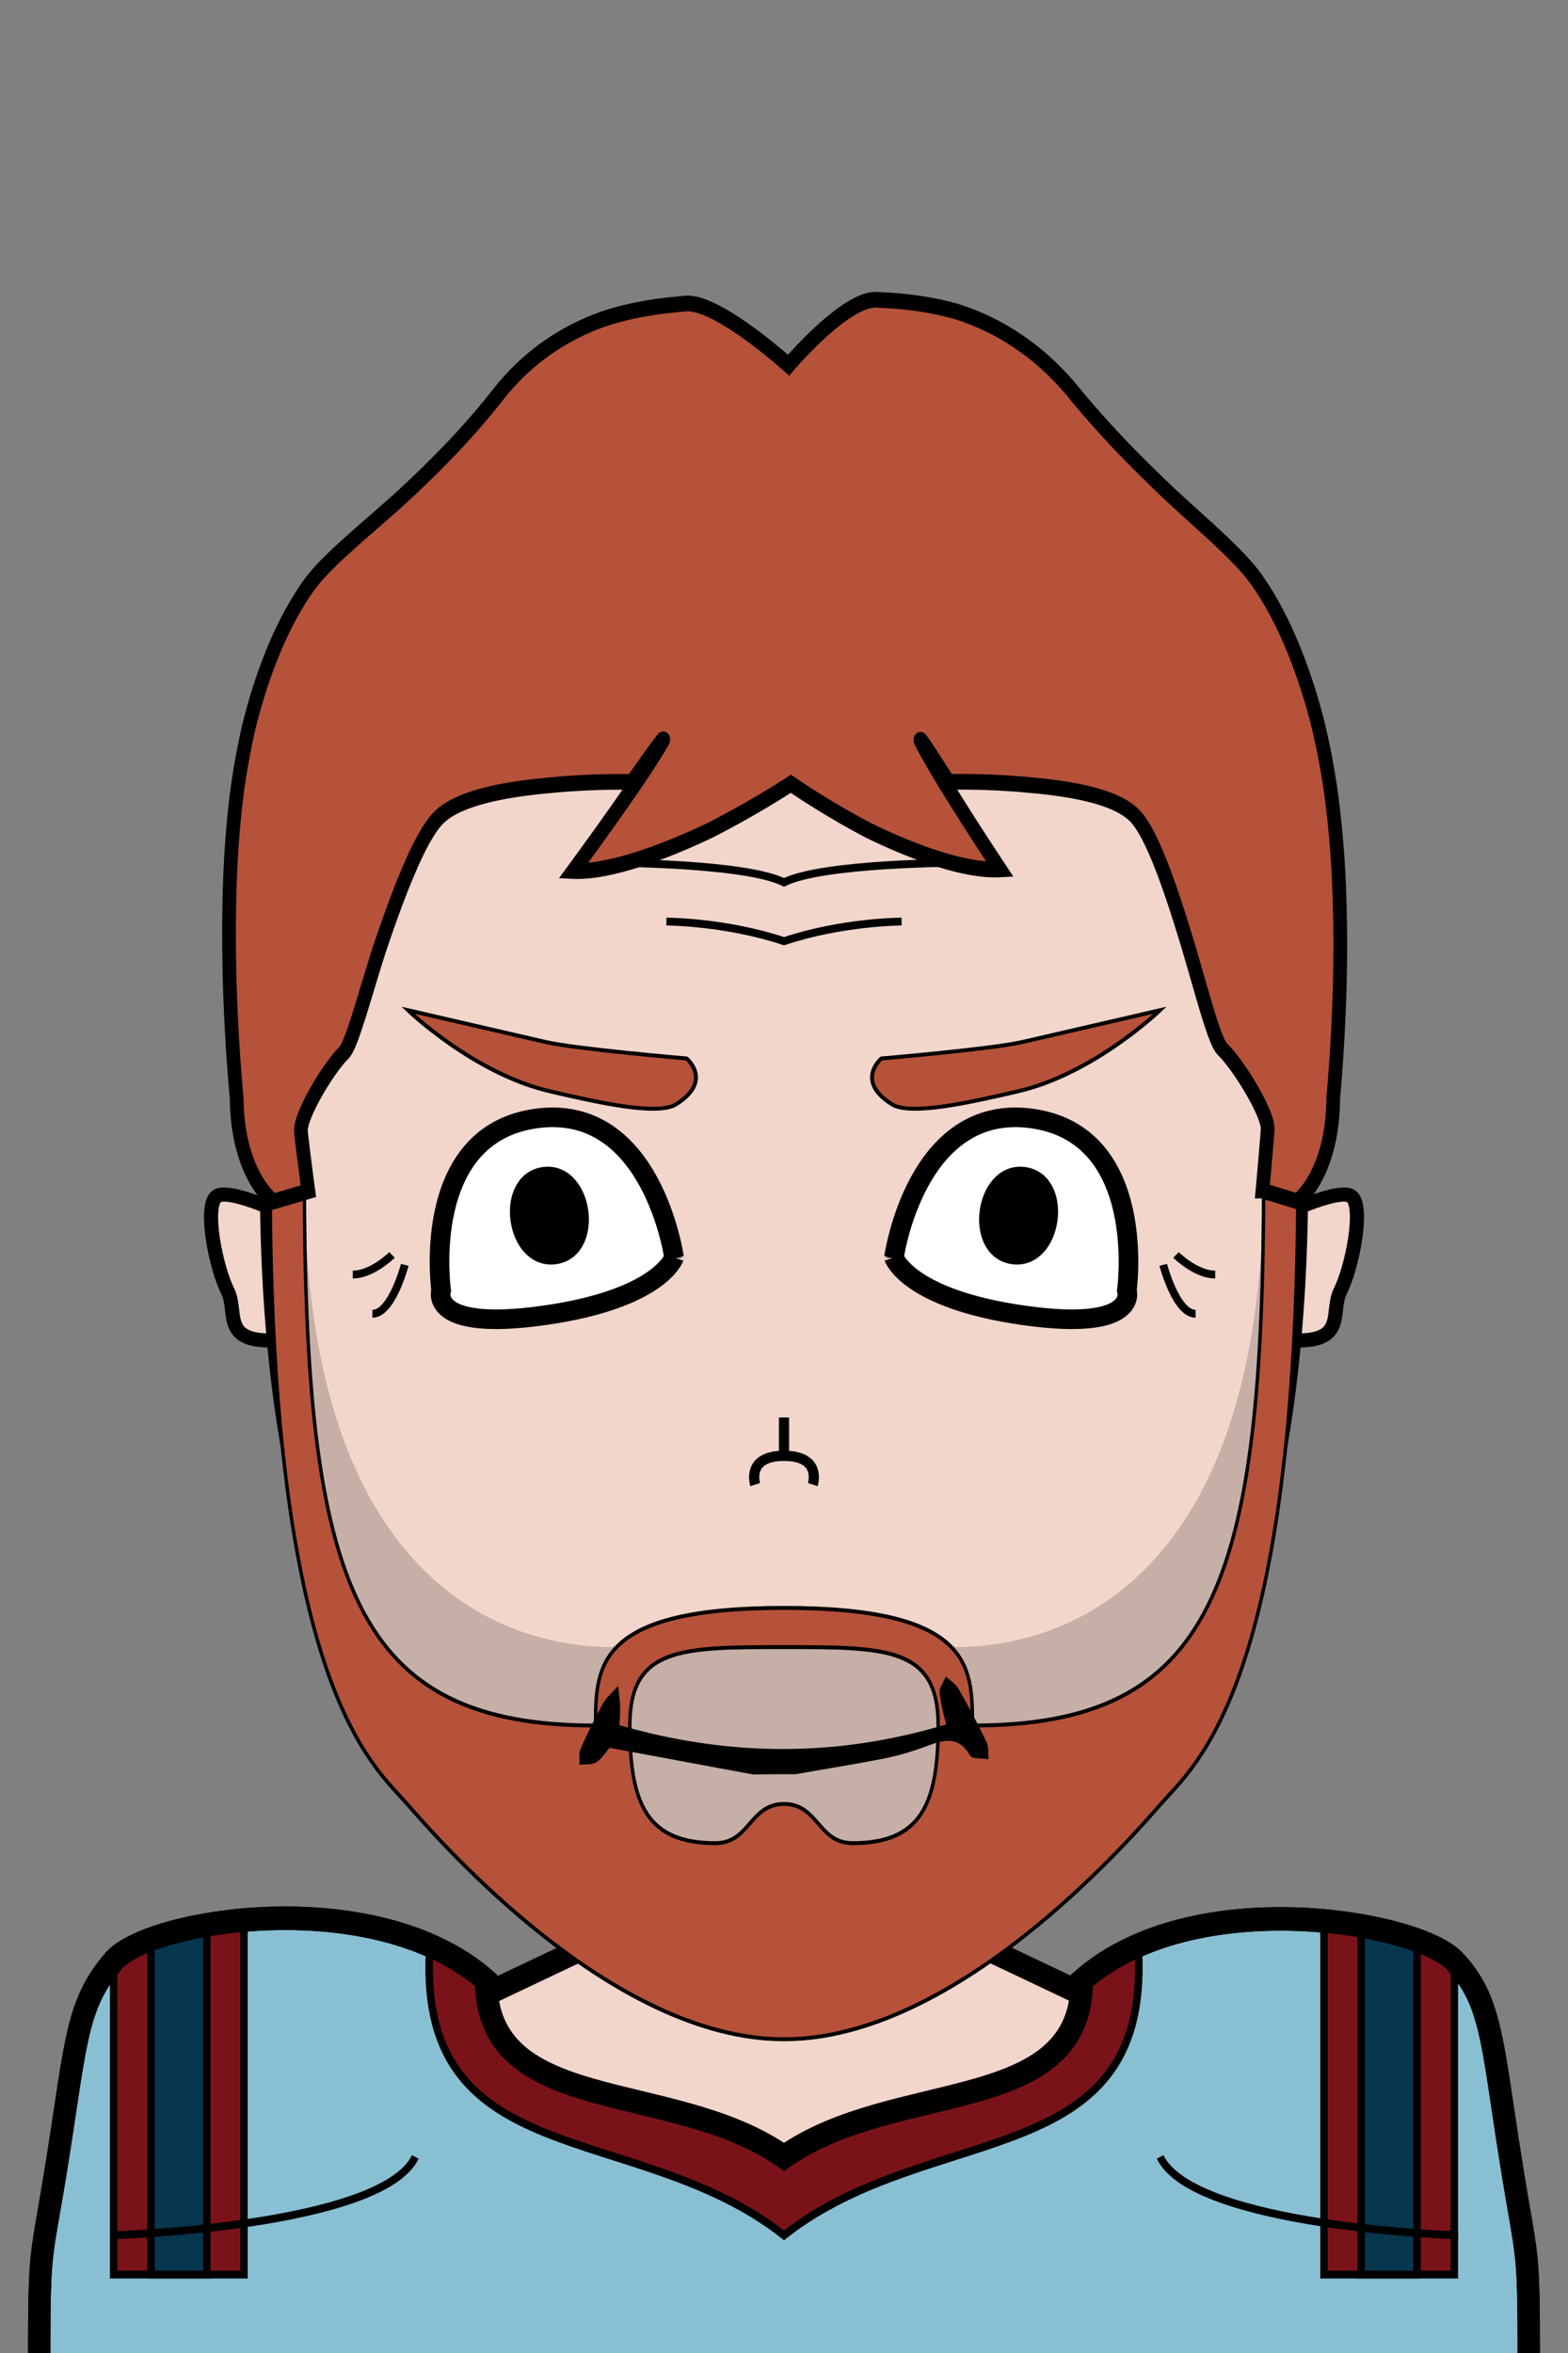 <svg xmlns="http://www.w3.org/2000/svg" version="1.2" baseProfile="tiny" width="100%" height="100%" viewBox="0 0 400 600" preserveAspectRatio="xMinYMin meet">
<rect x="0" y="0" width="400" height="600" fill="#808080" stroke="none"/>
<g transform="scale(0.95 1) translate(10.654 0)">
<path fill="#f2d6cb" stroke="#000" stroke-width="6" d="M20 600s-5-60 40-70c15 0 45-15 90-35l50-195 50 195c45 20 75 35 90 35 45 10 45 70 45 70" class="body"/>
</g>
<g transform="scale(0.95 1) translate(10.526 0)">
<g stroke="#000"><path fill="#89bfd3" stroke-width="6" d="M120 505c0 35 50 25 80 45 30-20 80-10 80-45 30-25 90-15 100-5s10.07 20.41 15 50c5 30 5 20 5 60H0c0-40 0-29.59 5-59.59 4.93-29.59 5-39.38 15-50.41 9.5-10.48 70-20 100 5Z" class="footballPrimary"/><path fill="#7a1319" stroke-width="2" d="M120 505c0 35 50 25 80 45 30-20 80-10 80-45l15-10c5 60-55 45-95 75-40-30-100-15-95-75z" class="collarSecondary"/><g stroke-width="2"><path fill="#7a1319" d="m55 490-25 5-10 5v80h35zm290 0 25 5 10 5v80h-35z" class="vStripes1"/><path fill="#07364f" d="m30 495 15-3.14V580H30zm340 0-15-3.14V580h15z" class="vStripes2"/></g><path fill="none" stroke-width="6" d="M120 505c0 35 50 25 80 45 30-20 80-10 80-45 30-25 90-15 100-5s10.07 20.41 15 50c5 30 5 20 5 60H0c0-40 0-30 5-60 4.93-29.59 5-38.97 15-50 9.5-10.48 70-20 100 5Z" class="footballStroke"/><path fill="none" stroke-width="2" d="M19.5 570s72.5-2.11 81.5-20m280 20s-71-2.11-80-20" class="shp3"/></g>
</g>
<g transform="translate(33.536 291.014) scale(0.6 0.6) translate(14.31 22.658) translate(16.601 -2.98)">
<path fill="#f2d6cb" stroke="#000" stroke-width="6" d="M40 14S10-1 5 4s0 30 5 40-5 25 30 20z"/>
</g>
<g transform="translate(323.536 291.014) scale(-0.6 0.6) translate(-57.239 22.658) translate(16.601 -2.98)">
<path fill="#f2d6cb" stroke="#000" stroke-width="6" d="M40 14S10-1 5 4s0 30 5 40-5 25 30 20z"/>
</g>
<g transform="scale(0.874 1) translate(28.833 0)">
<path fill="#f2d6cb" stroke="#000" stroke-width="6" d="M200 100c100 0 150 60 150 200 0 160-80 170-100 190-10 10-30 20-50 10-20 10.9-40 0-50-10-20-20-100-30-100-190 0-140 50-200 150-200Z" class="head"/><path fill="rgba(0,0,0,0.18)" d="M60 300H50c0-140 50-200 150-200s150 60 150 200h-10v-10c0-5-10-20-15-25s-5-55-15-65c-40-40-60 0-110 0s-70-40-110 0c-10 10-10 60-15 65s-15 20-15 25z" class="headShave"/><path fill="rgba(0,0,0,0.18)" d="M200 410c30 0 50 10 50 10 30 0 90-15 90-120h10c0 160-80 170-100 190-10 10-30 20-50 10-20 10-40 0-50-10-20-20-100-30-100-190h10c0 105 60 120 90 120 0 0 20-10 50-10" class="faceShave"/>
</g>
<g>
<path fill="none" stroke="#000" stroke-width="2" d="M300 320s5 5 10 5m-13.25-2.47S300 335 305 335m-205-15s-5 5-10 5m13.25-2.47S100 335 95 335" class="eyeline2"/>
</g>
<g>
<path fill="none" stroke="#000" stroke-width="2" d="M170 235s15 0 30 5c15-5 30-5 30-5m-75-15s35 0 45 5c10-5 45-5 45-5"/>
</g>
<g transform="scale(0.874 1) translate(28.833 0)">
<path fill="#B55239" fill-rule="evenodd" stroke="#000" d="M200 410c55 0 55 15 55 30 70 0 85-35 85-140h10c0 130-30 150-40 160s-60 60-110 60-100-50-110-60-40-30-40-160h10c0 105 15 140 85 140 0-15 0-30 55-30Zm-45 30c0 20 5 30 25 30 10 0 10-10 20-10s10 10 20 10c20 0 25-10 25-30s-15-20-45-20-45 0-45 20Z" class="shp0"/>
</g>
<g transform="translate(107.156 282) rotate(-8 32.844 28)">
<path d="M63 43s-5 10-35 10S3 43 3 43 3 3 33 3s30 40 30 40Z" style="fill:#fff;stroke:#000;stroke-width:5"/><path d="M33 38c-10 0-10-20 0-20s10 20 0 20Z" style="fill:#000;stroke:#000;stroke-width:5"/>
</g>
<g transform="translate(227.156 282) rotate(8 32.844 28) scale(-1 1) translate(-65.688 0)">
<path d="M63 43s-5 10-35 10S3 43 3 43 3 3 33 3s30 40 30 40Z" style="fill:#fff;stroke:#000;stroke-width:5"/><path d="M33 38c-10 0-10-20 0-20s10 20 0 20Z" style="fill:#000;stroke:#000;stroke-width:5"/>
</g>
<g transform="translate(101.222 261) rotate(13 38.778 9)">
<path fill="#B55239" stroke="#000" d="M73 13c8-8 0-12 0-12S45 5 37 5H1s20 12 40 12c12 0 28 0 32-4Z"/>
</g>
<g transform="translate(221.222 261) rotate(-13 38.778 9) scale(-1 1) translate(-77.556 0)">
<path fill="#B55239" stroke="#000" d="M73 13c8-8 0-12 0-12S45 5 37 5H1s20 12 40 12c12 0 28 0 32-4Z"/>
</g>
<g transform="translate(-1.29 20.56) scale(-1 1) translate(-402.58 0)">
<path d="M198.19 431.84c-7.3-1.3-14.7-2.5-22-3.9a67 67 0 0 1-10.6-3c-4.5-1.6-8.6-3.4-11.8 2.2-.5.9-3.1.6-4.7.9.2-1.5-.1-3.2.6-4.5 2.2-4.6 4.6-9.1 7.1-13.5.7-1.2 2.1-2.1 3.2-3.1.6 1.4 1.7 2.8 1.6 4.1a53.4 53.4 0 0 1-1.7 8.1c27.8 8.4 55.3 8.3 83.4.2-.1-1.3-.2-2.8-.2-4.2s.2-2.8.5-5.8c2 2.2 3.2 3.2 3.9 4.5 2 3.8 4 7.6 5.7 11.6.5 1.2.2 2.7.3 4-1.5-.2-3.3.1-4.4-.7-1.6-1.1-2.6-2.9-3.3-3.6-12.7 2.3-24.7 4.6-36.8 6.8-3.5-.1-7.1-.1-10.8-.1"/>
</g>
<g transform="translate(-1 1.295) scale(-0.52 0.52) translate(-587.538 340.343)">
<path fill="#f2d6cb" stroke="#000" stroke-width="5" d="M186.89 385.17s-4.71-14.11 14.11-14.11 14.11 14.11 14.11 14.11M201 371.06v-18.82" class="nose"/>
</g>
<g transform="scale(-1 1) translate(-400.33 0) scale(0.874 1) translate(28.857 0)">
<path fill="#B55239" stroke="#000" stroke-width="4" d="m60.7 303.6-10.18 2.73s-10.34-6.75-10.47-26.25A411 411 0 0 1 38.08 249c-.2-9.59-.03-18.34.42-26.31.51-7.92 1.31-15.08 2.36-21.56 1.11-6.48 2.45-12.31 3.96-17.56 3.18-10.58 6.91-18.91 10.54-25.28 3.71-6.48 7.2-10.94 9.89-13.58 5.38-5.37 13.13-11.13 22.17-18.43 8.94-7.4 19.07-16.18 29.29-27.17 10.68-10.98 22.51-16.62 32.85-19.55 10.38-2.64 19.25-2.91 23.85-3.12 9.2-.27 25.61 16.69 25.61 16.69s20.62-16.33 29.93-15.73c4.67.37 13.77.98 23.87 3.86 10.17 3.13 21.54 8.82 31.02 19.4 9.59 10.67 19.73 19.38 28.92 26.77 9.43 7.35 17.63 13.2 23.25 18.58 2.81 2.65 6.42 7.2 10.14 13.75 3.66 6.44 7.34 14.82 10.33 25.34 1.41 5.23 2.64 11.02 3.61 17.43.92 6.41 1.59 13.49 1.95 21.29.34 7.85.39 16.46.12 25.88-.3 9.46-.94 19.64-2.06 30.47-.22 19.42-10.69 26.22-10.69 26.22l-10.23-2.65s1.72-11.23 2.17-15.18c.38-4.04-8.03-16.21-12.48-20.05-2.27-1.9-5.66-13.36-10.28-26.07-5.23-13.61-11.69-28.76-17.29-33.79-5.66-5.23-19.79-7.41-32.54-8.4-12.76-1.12-24.1-.86-24.1-.86s-7.29-9.1-8.8-10.64c-.76-.77-.1.39 3.66 5.55 3.78 5.08 10.69 13.88 22.36 27.8-10.33.43-26.38-4.73-39.78-10.31-13.24-5.86-23.75-11.93-23.75-11.93s-9.95 6.06-22.6 11.86c-12.77 5.47-28.2 10.48-38.45 9.98 10.34-13.69 16.44-22.35 19.77-27.36 3.32-5.09 3.9-6.25 3.21-5.48-1.39 1.52-7.89 10.52-7.89 10.52s-11.14-.28-23.52.79c-12.34.91-25.92 2.97-31.15 8.08-5.19 4.93-10.81 19.84-15.45 33.28-4.28 12.63-7.6 24.1-9.92 26.03-4.6 3.93-13.44 16.38-13.16 20.48.32 4.03 1.51 15.56 1.51 15.56Z"/>
</g>
</svg>